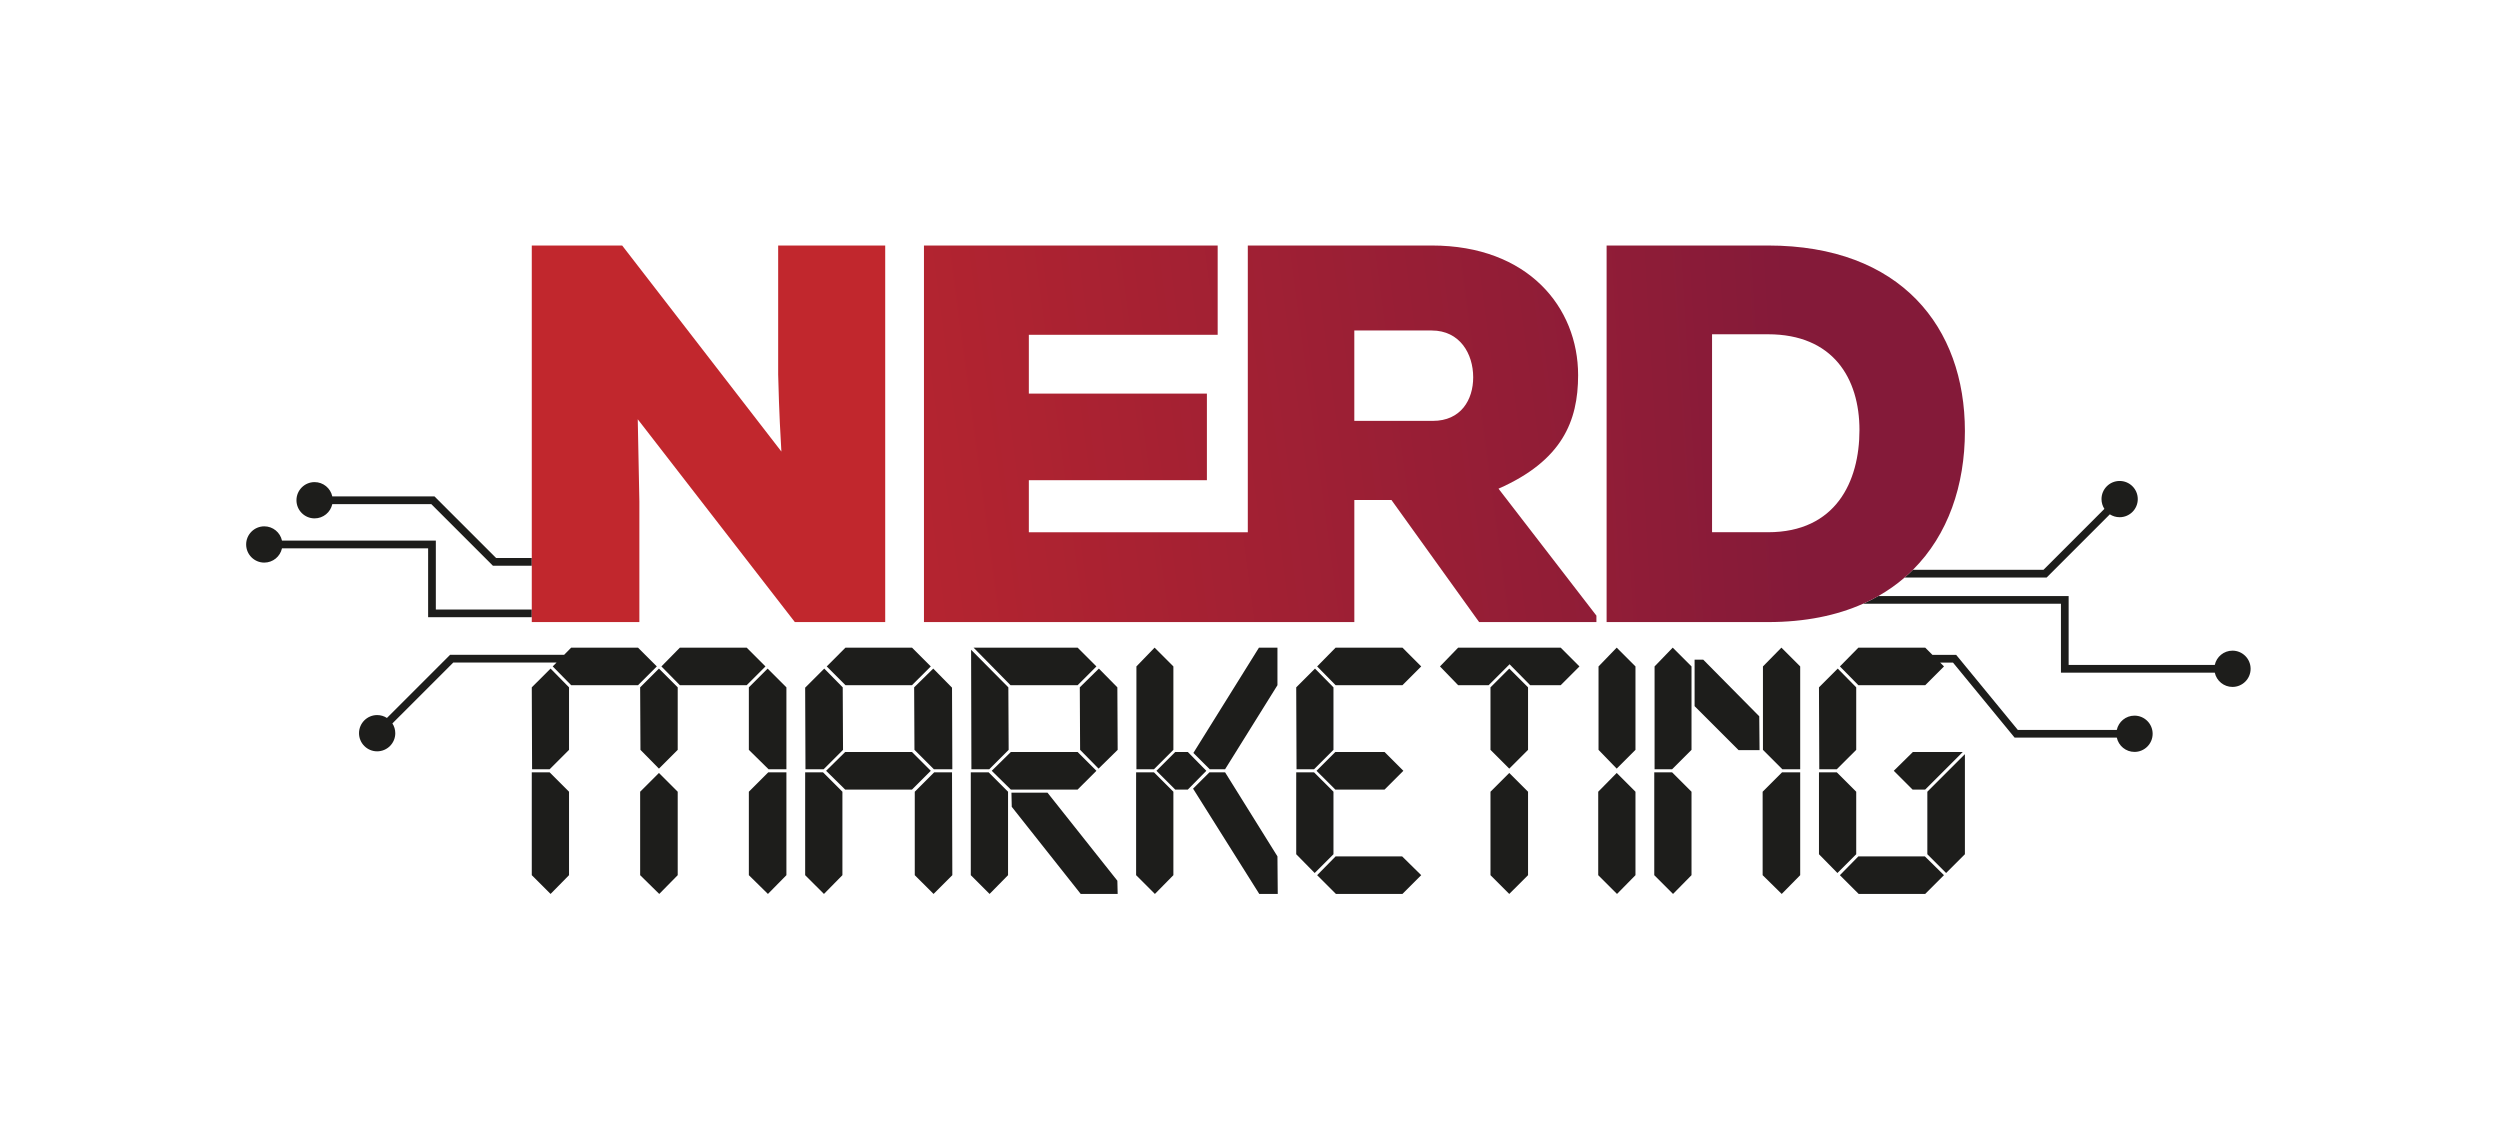 <?xml version="1.0" encoding="utf-8"?>
<!-- Generator: Adobe Illustrator 23.0.6, SVG Export Plug-In . SVG Version: 6.00 Build 0)  -->
<svg version="1.1" xmlns="http://www.w3.org/2000/svg" xmlns:xlink="http://www.w3.org/1999/xlink" x="0px" y="0px"
	 viewBox="0 0 1218.7 556.03" style="enable-background:new 0 0 1218.7 556.03;" xml:space="preserve">
<style type="text/css">
	.st0{clip-path:url(#SVGID_2_);}
	.st1{fill:#1D1D1B;}
	.st2{fill:url(#SVGID_3_);}
	.st3{fill:url(#SVGID_4_);}
	.st4{fill:url(#SVGID_5_);}
	.st5{display:none;}
	.st6{display:inline;}
	.st7{fill:#909090;}
</style>
<g id="Calque_1">
	<g>
		<defs>
			<rect id="SVGID_1_" x="-0.08" y="-0.39" width="1217.28" height="556.25"/>
		</defs>
		<clipPath id="SVGID_2_">
			<use xlink:href="#SVGID_1_"  style="overflow:visible;"/>
		</clipPath>
		<g class="st0">
			<g>
				<path class="st1" d="M1040.52,348.86c-4.24,0-7.77,2.98-8.63,6.96h-48.25l-30.05-36.59h-11.57l-3.52-3.52h-32.57l-9.01,9.16
					l9.01,9.16h32.57l9.16-9.16l-1.88-1.88h6.26l30.05,36.59h49.81c0.86,3.98,4.4,6.96,8.63,6.96c4.88,0,8.84-3.96,8.84-8.84
					S1045.4,348.86,1040.52,348.86z"/>
				<path class="st1" d="M1088.29,317.18c-4.23,0-7.77,2.99-8.63,6.96h-71.24v-33.58h-92.78c-2.38,1.36-4.87,2.61-7.46,3.76h96.49
					v33.58h74.99c0.86,3.98,4.4,6.96,8.63,6.96c4.88,0,8.84-3.96,8.84-8.84C1097.13,321.14,1093.17,317.18,1088.29,317.18z"/>
				<path class="st1" d="M1028.5,250.73c1.38,0.88,3.02,1.4,4.78,1.4c4.88,0,8.84-3.95,8.84-8.83c0-4.89-3.96-8.84-8.84-8.84
					s-8.84,3.95-8.84,8.84c0,1.76,0.52,3.39,1.41,4.77l-29.69,29.69h-63.64c-1.29,1.3-2.64,2.55-4.04,3.76h69.23L1028.5,250.73z"/>
				<path class="st1" d="M153.35,252.7c4.24,0,7.78-2.98,8.64-6.96h48.25l30.05,30.05h18.94v-3.76h-17.38l-30.05-30.05h-49.81
					c-0.86-3.98-4.4-6.96-8.64-6.96c-4.88,0-8.83,3.96-8.83,8.84S148.47,252.7,153.35,252.7z"/>
				<path class="st1" d="M208.7,300.88h50.53v-3.76h-46.77v-33.58h-75c-0.86-3.98-4.4-6.96-8.63-6.96c-4.88,0-8.84,3.96-8.84,8.84
					s3.96,8.84,8.84,8.84c4.23,0,7.77-2.99,8.63-6.96h71.24V300.88z"/>
				<polygon class="st1" points="312.06,385.95 312.06,426.63 321.37,435.78 330.37,426.63 330.37,385.95 321.22,376.8 				"/>
				<path class="st1" d="M311.01,315.71h-32.57l-3.43,3.49h-55.6l-30.79,30.79c-1.38-0.89-3.01-1.41-4.77-1.41
					c-4.88,0-8.84,3.96-8.84,8.84s3.96,8.84,8.84,8.84s8.84-3.96,8.84-8.84c0-1.76-0.52-3.4-1.41-4.77l29.69-29.69h50.35l-1.88,1.91
					l9.01,9.16h32.57l9.16-9.16L311.01,315.71z"/>
				<polygon class="st1" points="365.05,385.95 365.05,426.63 374.35,435.78 383.36,426.63 383.36,376.5 374.5,376.5 				"/>
				<polygon class="st1" points="363.99,315.71 331.43,315.71 322.42,324.87 331.43,334.02 363.99,334.02 373.15,324.87 				"/>
				<polygon class="st1" points="312.06,335.07 312.21,365.54 321.22,374.69 330.37,365.54 330.37,335.07 321.22,325.92 				"/>
				<polygon class="st1" points="365.05,335.07 365.05,365.54 374.65,374.99 383.36,374.99 383.36,335.07 374.2,325.92 				"/>
				<polygon class="st1" points="259.23,335.07 259.38,374.99 267.94,374.99 277.39,365.54 277.39,335.07 268.39,325.92 				"/>
				<polygon class="st1" points="259.23,376.5 259.23,426.63 268.39,435.78 277.39,426.63 277.39,385.95 267.94,376.5 				"/>
				<polygon class="st1" points="455.39,376.5 445.93,385.95 445.93,426.63 455.09,435.78 464.24,426.63 464.09,376.5 				"/>
				<polygon class="st1" points="392.5,376.5 392.5,426.63 401.66,435.78 410.66,426.63 410.66,385.95 401.21,376.5 				"/>
				<polygon class="st1" points="444.58,366.59 412.01,366.59 402.71,375.75 412.01,384.9 444.58,384.9 453.74,375.75 				"/>
				<polygon class="st1" points="401.51,374.99 410.96,365.54 410.81,335.07 401.81,325.92 392.5,335.22 392.65,374.99 				"/>
				<polygon class="st1" points="444.58,334.02 453.74,324.87 444.58,315.71 412.16,315.71 403.01,324.87 412.16,334.02 				"/>
				<polygon class="st1" points="454.94,325.92 445.63,335.07 445.78,365.54 455.24,374.99 464.24,374.99 464.09,335.22 				"/>
				<polygon class="st1" points="510.62,386.4 493.06,386.4 493.21,393.31 526.83,435.78 544.84,435.78 544.69,429.33 				"/>
				<polygon class="st1" points="534.48,375.75 525.32,366.59 492.76,366.59 483.45,375.75 492.76,384.9 525.32,384.9 				"/>
				<polygon class="st1" points="473.24,376.5 473.24,426.63 482.4,435.78 491.4,426.63 491.4,385.95 481.95,376.5 				"/>
				<polygon class="st1" points="525.32,334.02 534.48,324.87 525.32,315.71 474.59,315.71 492.61,334.02 				"/>
				<polygon class="st1" points="482.25,374.99 491.7,365.54 491.55,335.07 473.39,316.76 473.54,374.99 				"/>
				<polygon class="st1" points="535.68,325.92 526.38,335.07 526.53,365.54 535.53,374.69 544.84,365.54 544.69,335.07 				"/>
				<polygon class="st1" points="597.21,374.99 622.73,334.02 622.73,315.71 613.72,315.71 581.75,367.04 589.71,374.99 				"/>
				<polygon class="st1" points="572,365.54 572,324.87 562.84,315.71 553.98,324.87 553.98,374.99 562.54,374.99 				"/>
				<polygon class="st1" points="597.21,376.5 589.56,376.5 581.6,384.45 613.87,435.78 622.88,435.78 622.73,417.47 				"/>
				<polygon class="st1" points="553.83,376.5 553.83,426.63 562.99,435.78 572,426.63 572,385.95 562.54,376.5 				"/>
				<polygon class="st1" points="579.05,366.59 572.9,366.59 563.74,375.75 572.9,384.9 579.05,384.9 588.06,375.75 				"/>
				<polygon class="st1" points="640.58,374.99 650.04,365.54 650.04,335.07 641.03,325.92 631.88,335.07 632.03,374.99 				"/>
				<polygon class="st1" points="650.94,384.9 674.95,384.9 684.11,375.75 674.95,366.59 650.94,366.59 641.78,375.75 				"/>
				<polygon class="st1" points="651.09,417.47 642.08,426.63 651.24,435.78 683.66,435.78 692.81,426.63 683.51,417.47 				"/>
				<polygon class="st1" points="651.09,315.71 642.08,324.87 651.09,334.02 683.66,334.02 692.81,324.87 683.66,315.71 				"/>
				<polygon class="st1" points="650.04,385.95 640.58,376.5 631.88,376.5 631.88,416.42 640.88,425.57 650.04,416.42 				"/>
				<polygon class="st1" points="726.58,335.07 726.58,365.54 735.73,374.69 744.89,365.54 744.89,335.07 735.73,325.92 				"/>
				<polygon class="st1" points="726.58,385.95 726.58,426.63 735.73,435.78 744.89,426.63 744.89,385.95 735.73,376.8 				"/>
				<polygon class="st1" points="710.82,315.71 701.96,324.87 710.82,334.02 725.68,334.02 735.88,323.81 745.94,334.02 
					760.8,334.02 769.95,324.87 760.8,315.71 				"/>
				<polygon class="st1" points="779.25,324.87 779.25,365.54 788.11,374.69 797.26,365.54 797.26,324.87 788.11,315.71 				"/>
				<polygon class="st1" points="779.1,385.95 779.1,426.63 788.26,435.78 797.26,426.63 797.26,385.95 788.11,376.8 				"/>
				<polygon class="st1" points="859.25,385.95 859.25,426.63 868.55,435.78 877.56,426.63 877.56,376.5 868.7,376.5 				"/>
				<polygon class="st1" points="830.28,321.56 826.08,321.56 826.08,344.23 847.54,365.69 857.75,365.69 857.6,349.18 				"/>
				<polygon class="st1" points="806.42,376.5 806.42,426.63 815.57,435.78 824.58,426.63 824.58,385.95 815.12,376.5 				"/>
				<polygon class="st1" points="806.57,324.87 806.57,374.99 815.12,374.99 824.58,365.54 824.58,324.87 815.42,315.71 				"/>
				<polygon class="st1" points="859.4,324.87 859.4,365.54 868.85,374.99 877.56,374.99 877.56,324.87 868.4,315.71 				"/>
				<polygon class="st1" points="895.41,374.99 904.87,365.54 904.87,335.07 895.86,325.92 886.71,335.07 886.86,374.99 				"/>
				<polygon class="st1" points="939.54,416.42 948.69,425.57 957.85,416.42 957.85,367.64 939.54,385.95 				"/>
				<polygon class="st1" points="956.8,366.59 932.48,366.59 923.18,375.75 932.33,384.9 938.49,384.9 				"/>
				<polygon class="st1" points="904.87,385.95 895.41,376.5 886.71,376.5 886.71,416.42 895.71,425.57 904.87,416.42 				"/>
				<polygon class="st1" points="905.92,417.47 896.91,426.63 906.07,435.78 938.49,435.78 947.64,426.63 938.34,417.47 				"/>
			</g>
			<g>
				<linearGradient id="SVGID_3_" gradientUnits="userSpaceOnUse" x1="873.996" y1="180.07" x2="433.56" y2="206.226">
					<stop  offset="0" style="stop-color:#841A39"/>
					<stop  offset="1" style="stop-color:#C1272D"/>
				</linearGradient>
				<path class="st2" d="M431.52,119.68v183.57h-44.05l-76.58-98.87l0.79,40.13v58.74h-52.45V119.68h44.06l77.62,100.44
					c-1.31-22.03-1.31-30.42-1.57-37.5v-62.94H431.52z"/>
				<linearGradient id="SVGID_4_" gradientUnits="userSpaceOnUse" x1="864.494" y1="177.998" x2="334.62" y2="248.873">
					<stop  offset="0" style="stop-color:#841A39"/>
					<stop  offset="1" style="stop-color:#C1272D"/>
				</linearGradient>
				<path class="st3" d="M769.3,182.88c0-33.04-24.39-63.2-71.33-63.2h-89.69v139.78H501.54v-25.36h86.8v-42.22h-86.8v-28.66h92.05
					v-43.53H450.41v183.57h157.87h0.73h51.2v-59.53h18.09l42.75,59.53h57.17v-3.15l-47.73-61.89
					C761.43,224.57,769.3,205.43,769.3,182.88z M698.49,205.17H660.2v-44.06h37.76c13.64,0,20.19,11.28,20.19,22.82
					C718.16,194.94,712.13,205.17,698.49,205.17z"/>
				<linearGradient id="SVGID_5_" gradientUnits="userSpaceOnUse" x1="875.681" y1="208.436" x2="435.244" y2="234.593">
					<stop  offset="0" style="stop-color:#841A39"/>
					<stop  offset="1" style="stop-color:#C1272D"/>
				</linearGradient>
				<path class="st4" d="M861.86,119.68h-78.67v183.57h78.67c18.1,0,33.5-3.21,46.32-8.93c2.59-1.15,5.08-2.4,7.46-3.76
					c4.68-2.65,8.96-5.68,12.84-9.04c1.4-1.21,2.75-2.46,4.04-3.76c17.15-17.09,25.33-41.24,25.33-67.61
					C957.85,159.54,926.64,119.68,861.86,119.68z M861.86,259.45h-27.27v-96.5h27.27c31.74,0,44.59,21.5,44.59,46.68
					C906.45,234.8,894.91,259.45,861.86,259.45z"/>
			</g>
		</g>
	</g>
</g>
<g id="reperes" class="st5">
	<g class="st6">
		<polygon class="st7" points="388.45,58.89 397.9,49.44 397.9,18.97 388.9,9.81 379.74,18.97 379.89,58.89 		"/>
		<polygon class="st7" points="398.8,68.8 422.82,68.8 431.97,59.64 422.82,50.49 398.8,50.49 389.65,59.64 		"/>
		<polygon class="st7" points="398.95,101.37 389.95,110.52 399.1,119.68 431.52,119.68 440.68,110.52 431.37,101.37 		"/>
		<polygon class="st7" points="398.95,-0.39 389.95,8.76 398.95,17.92 431.52,17.92 440.68,8.76 431.52,-0.39 		"/>
		<polygon class="st7" points="397.9,69.85 388.45,60.39 379.74,60.39 379.74,100.32 388.75,109.47 397.9,100.32 		"/>
	</g>
	<g class="st6">
		<polygon class="st7" points="412.01,495.07 421.47,485.61 421.47,455.14 412.46,445.99 403.31,455.14 403.46,495.07 		"/>
		<polygon class="st7" points="422.37,504.97 446.38,504.97 455.54,495.82 446.38,486.66 422.37,486.66 413.21,495.82 		"/>
		<polygon class="st7" points="422.52,537.54 413.51,546.7 422.67,555.85 455.09,555.85 464.24,546.7 454.94,537.54 		"/>
		<polygon class="st7" points="422.52,435.78 413.51,444.94 422.52,454.09 455.09,454.09 464.24,444.94 455.09,435.78 		"/>
		<polygon class="st7" points="421.47,506.02 412.01,496.57 403.31,496.57 403.31,536.49 412.31,545.65 421.47,536.49 		"/>
	</g>
	<g class="st6">
		<polygon class="st7" points="59.21,308.49 49.75,299.04 19.28,299.04 10.13,308.04 19.28,317.2 59.21,317.05 		"/>
		<polygon class="st7" points="69.11,298.14 69.11,274.12 59.96,264.97 50.8,274.12 50.8,298.14 59.96,307.29 		"/>
		<polygon class="st7" points="101.68,297.99 110.84,306.99 119.99,297.84 119.99,265.42 110.84,256.26 101.68,265.57 		"/>
		<polygon class="st7" points="-0.08,297.99 9.08,306.99 18.23,297.99 18.23,265.42 9.08,256.26 -0.08,265.42 		"/>
		<polygon class="st7" points="70.16,299.04 60.71,308.49 60.71,317.2 100.63,317.2 109.79,308.19 100.63,299.04 		"/>
	</g>
	<g class="st6">
		<polygon class="st7" points="1156.42,308.49 1146.96,299.04 1116.5,299.04 1107.34,308.04 1116.5,317.2 1156.42,317.05 		"/>
		<polygon class="st7" points="1166.32,298.14 1166.32,274.12 1157.17,264.97 1148.01,274.12 1148.01,298.14 1157.17,307.29 		"/>
		<polygon class="st7" points="1198.89,297.99 1208.05,306.99 1217.21,297.84 1217.21,265.42 1208.05,256.26 1198.89,265.57 		"/>
		<polygon class="st7" points="1097.13,297.99 1106.29,306.99 1115.44,297.99 1115.44,265.42 1106.29,256.26 1097.13,265.42 		"/>
		<polygon class="st7" points="1167.38,299.04 1157.92,308.49 1157.92,317.2 1197.84,317.2 1207,308.19 1197.84,299.04 		"/>
	</g>
</g>
</svg>
